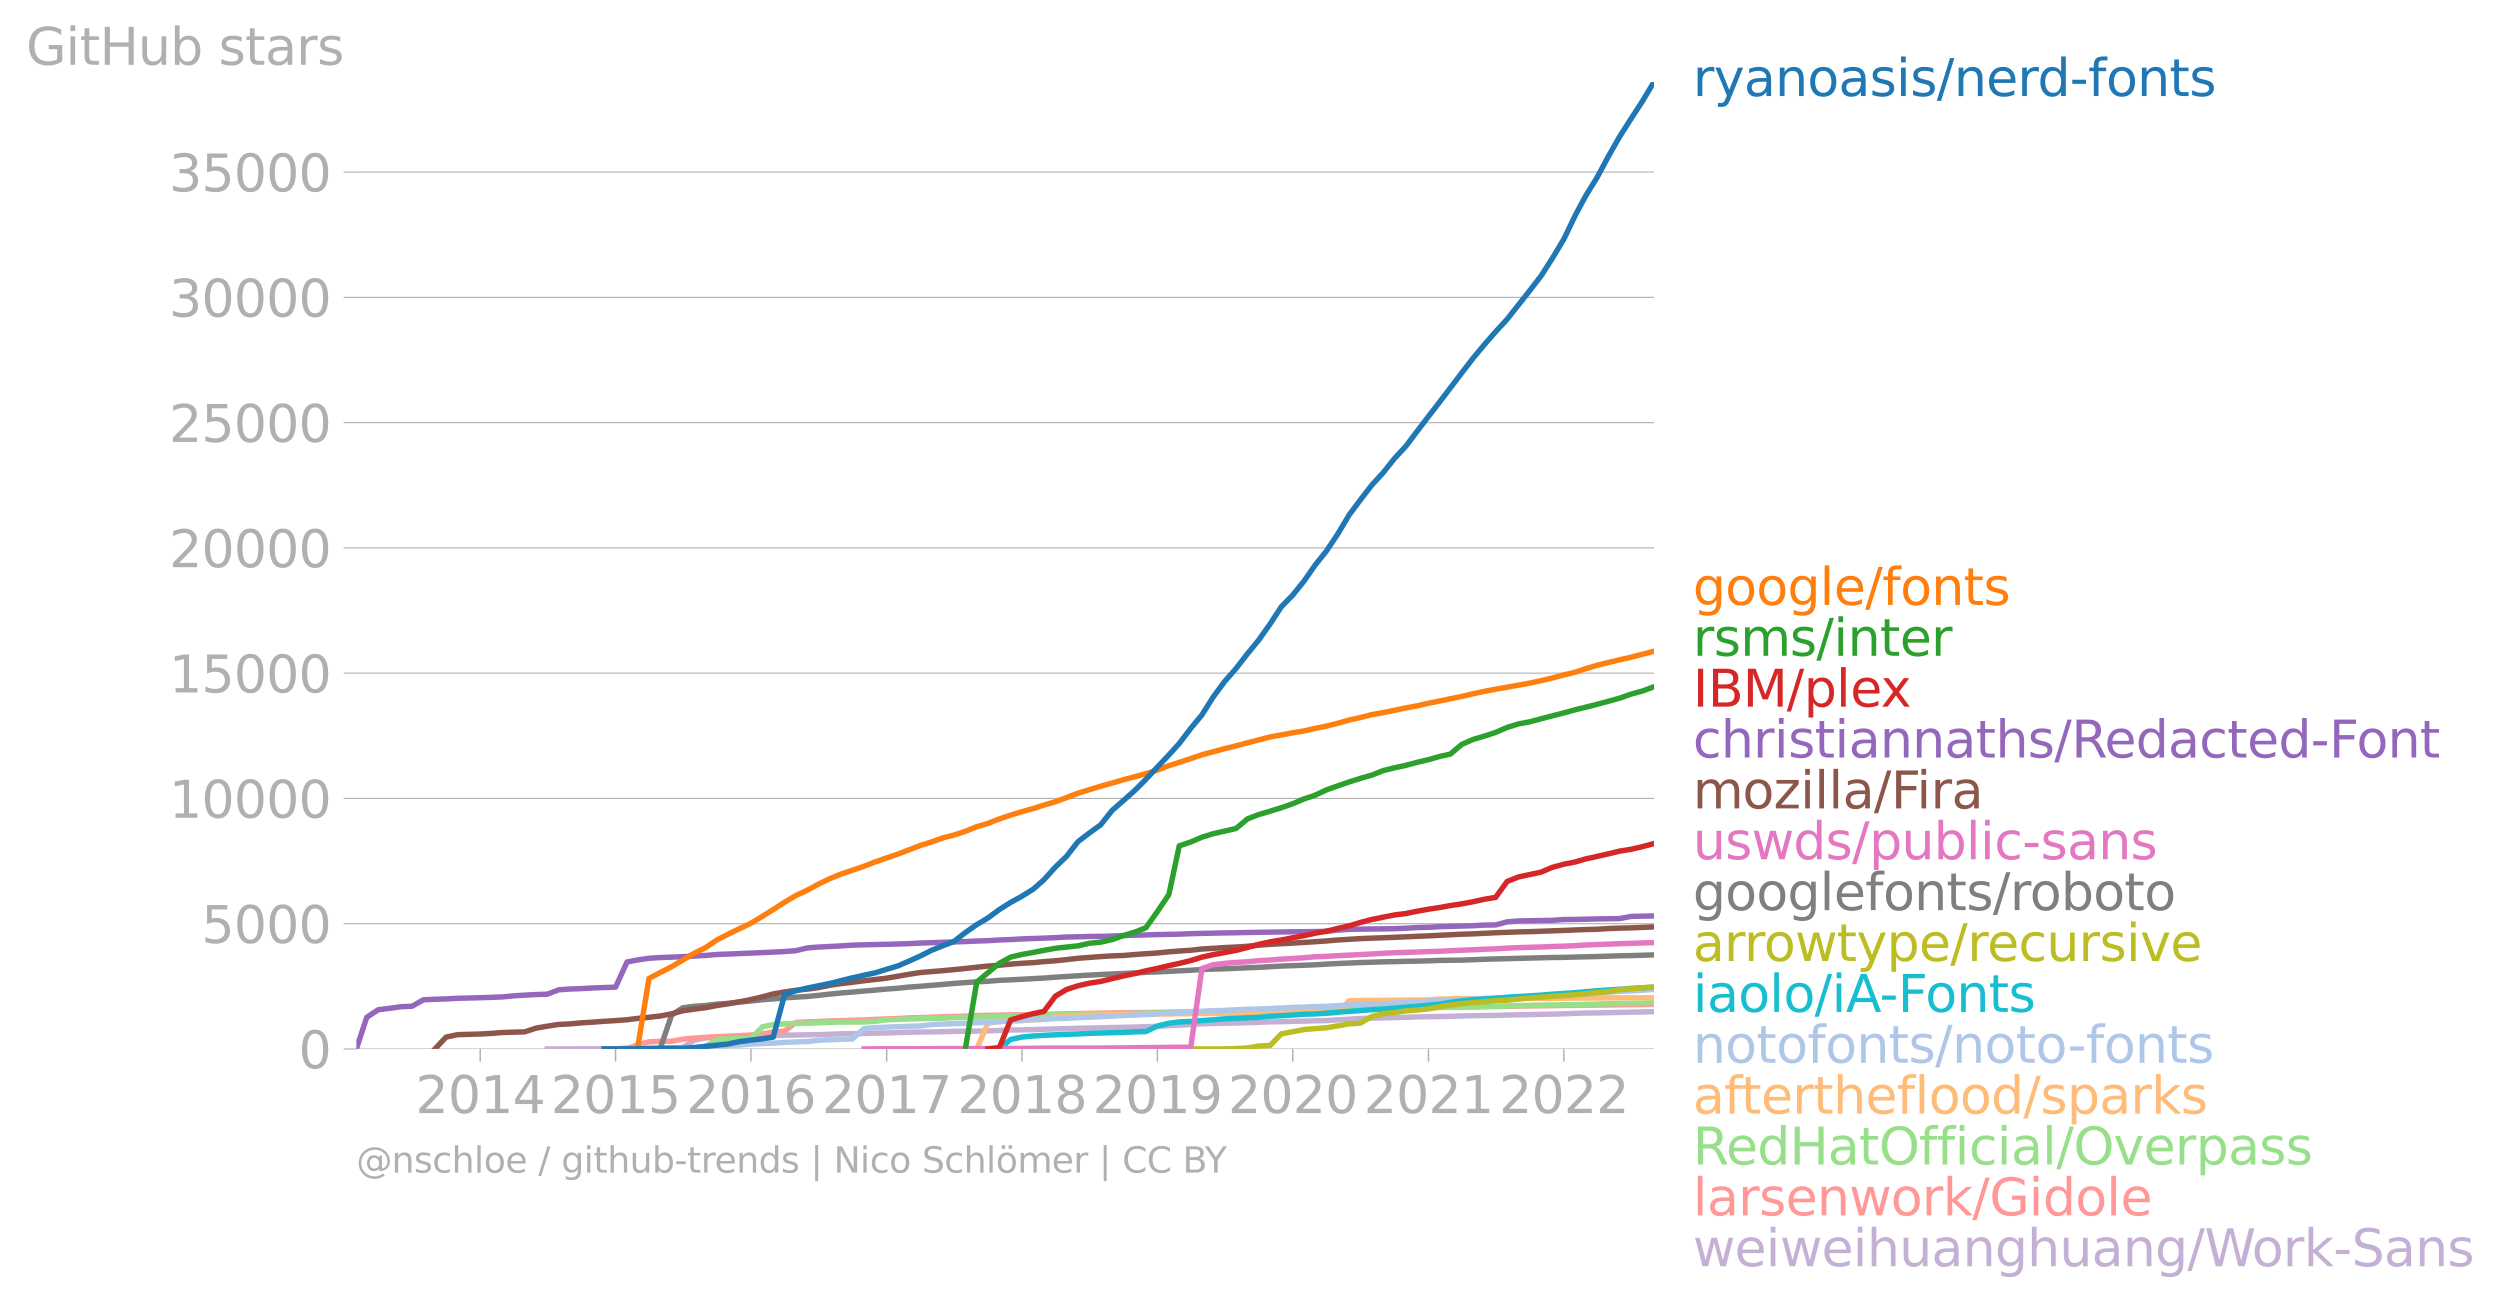 <svg xmlns:xlink="http://www.w3.org/1999/xlink" width="917.374" height="478.132" viewBox="0 0 688.031 358.599" xmlns="http://www.w3.org/2000/svg"><defs><style>*{stroke-linejoin:round;stroke-linecap:butt}</style></defs><g id="figure_1"><path d="M0 358.6h688.03V0H0v358.6z" style="fill:none" id="patch_1"/><g id="axes_1"><path d="M98.073 288.685h357.12V22.573H98.073v266.112z" style="fill:none" id="patch_2"/><g id="matplotlib.axis_1"><g id="xtick_1"><g id="line2d_1"><defs><path id="m4a6d519218" d="M0 0v3.5" style="stroke:#b0b0b0;stroke-width:.4"/></defs><use xlink:href="#m4a6d519218" x="132.162" y="288.685" style="fill:#b0b0b0;stroke:#b0b0b0;stroke-width:.4"/></g><g style="fill:#b0b0b0" transform="matrix(.14 0 0 -.14 114.347 306.323)" id="text_1"><defs><path id="DejaVuSans-32" d="M1228 531h2203V0H469v531q359 372 979 998 621 627 780 809 303 340 423 576 121 236 121 464 0 372-261 606-261 235-680 235-297 0-627-103-329-103-704-313v638q381 153 712 231 332 78 607 78 725 0 1156-363 431-362 431-968 0-288-108-546-107-257-392-607-78-91-497-524-418-433-1181-1211z" transform="scale(.016)"/><path id="DejaVuSans-30" d="M2034 4250q-487 0-733-480-245-479-245-1442 0-959 245-1439 246-480 733-480 491 0 736 480 246 480 246 1439 0 963-246 1442-245 480-736 480zm0 500q785 0 1199-621 414-620 414-1801 0-1178-414-1799Q2819-91 2034-91q-784 0-1198 620-414 621-414 1799 0 1181 414 1801 414 621 1198 621z" transform="scale(.016)"/><path id="DejaVuSans-31" d="M794 531h1031v3560L703 3866v575l1116 225h631V531h1031V0H794v531z" transform="scale(.016)"/><path id="DejaVuSans-34" d="M2419 4116 825 1625h1594v2491zm-166 550h794V1625h666v-525h-666V0h-628v1100H313v609l1940 2957z" transform="scale(.016)"/></defs><use xlink:href="#DejaVuSans-32"/><use xlink:href="#DejaVuSans-30" x="63.623"/><use xlink:href="#DejaVuSans-31" x="127.246"/><use xlink:href="#DejaVuSans-34" x="190.869"/></g></g><g id="xtick_2"><use xlink:href="#m4a6d519218" x="169.415" y="288.685" style="fill:#b0b0b0;stroke:#b0b0b0;stroke-width:.4" id="line2d_2"/><g style="fill:#b0b0b0" transform="matrix(.14 0 0 -.14 151.6 306.323)" id="text_2"><defs><path id="DejaVuSans-35" d="M691 4666h2478v-532H1269V2991q137 47 274 70 138 23 276 23 781 0 1237-428 457-428 457-1159 0-753-469-1171Q2575-91 1722-91q-294 0-599 50Q819 9 494 109v635q281-153 581-228t634-75q541 0 856 284 316 284 316 772 0 487-316 771-315 285-856 285-253 0-505-56-251-56-513-175v2344z" transform="scale(.016)"/></defs><use xlink:href="#DejaVuSans-32"/><use xlink:href="#DejaVuSans-30" x="63.623"/><use xlink:href="#DejaVuSans-31" x="127.246"/><use xlink:href="#DejaVuSans-35" x="190.869"/></g></g><g id="xtick_3"><use xlink:href="#m4a6d519218" x="206.669" y="288.685" style="fill:#b0b0b0;stroke:#b0b0b0;stroke-width:.4" id="line2d_3"/><g style="fill:#b0b0b0" transform="matrix(.14 0 0 -.14 188.854 306.323)" id="text_3"><defs><path id="DejaVuSans-36" d="M2113 2584q-425 0-674-291-248-290-248-796 0-503 248-796 249-292 674-292t673 292q248 293 248 796 0 506-248 796-248 291-673 291zm1253 1979v-575q-238 112-480 171-242 60-480 60-625 0-955-422-329-422-376-1275 184 272 462 417 279 145 613 145 703 0 1111-427 408-426 408-1160 0-719-425-1154Q2819-91 2113-91q-810 0-1238 620-428 621-428 1799 0 1106 525 1764t1409 658q238 0 480-47t505-140z" transform="scale(.016)"/></defs><use xlink:href="#DejaVuSans-32"/><use xlink:href="#DejaVuSans-30" x="63.623"/><use xlink:href="#DejaVuSans-31" x="127.246"/><use xlink:href="#DejaVuSans-36" x="190.869"/></g></g><g id="xtick_4"><use xlink:href="#m4a6d519218" x="244.024" y="288.685" style="fill:#b0b0b0;stroke:#b0b0b0;stroke-width:.4" id="line2d_4"/><g style="fill:#b0b0b0" transform="matrix(.14 0 0 -.14 226.209 306.323)" id="text_4"><defs><path id="DejaVuSans-37" d="M525 4666h3000v-269L1831 0h-659l1594 4134H525v532z" transform="scale(.016)"/></defs><use xlink:href="#DejaVuSans-32"/><use xlink:href="#DejaVuSans-30" x="63.623"/><use xlink:href="#DejaVuSans-31" x="127.246"/><use xlink:href="#DejaVuSans-37" x="190.869"/></g></g><g id="xtick_5"><use xlink:href="#m4a6d519218" x="281.277" y="288.685" style="fill:#b0b0b0;stroke:#b0b0b0;stroke-width:.4" id="line2d_5"/><g style="fill:#b0b0b0" transform="matrix(.14 0 0 -.14 263.462 306.323)" id="text_5"><defs><path id="DejaVuSans-38" d="M2034 2216q-450 0-708-241-257-241-257-662 0-422 257-663 258-241 708-241t709 242q260 243 260 662 0 421-258 662-257 241-711 241zm-631 268q-406 100-633 378-226 279-226 679 0 559 398 884 399 325 1092 325 697 0 1094-325t397-884q0-400-227-679-226-278-629-378 456-106 710-416 255-309 255-755 0-679-414-1042Q2806-91 2034-91q-771 0-1186 362-414 363-414 1042 0 446 256 755 257 310 713 416zm-231 997q0-362 226-565 227-203 636-203 407 0 636 203 230 203 230 565 0 363-230 566-229 203-636 203-409 0-636-203-226-203-226-566z" transform="scale(.016)"/></defs><use xlink:href="#DejaVuSans-32"/><use xlink:href="#DejaVuSans-30" x="63.623"/><use xlink:href="#DejaVuSans-31" x="127.246"/><use xlink:href="#DejaVuSans-38" x="190.869"/></g></g><g id="xtick_6"><use xlink:href="#m4a6d519218" x="318.53" y="288.685" style="fill:#b0b0b0;stroke:#b0b0b0;stroke-width:.4" id="line2d_6"/><g style="fill:#b0b0b0" transform="matrix(.14 0 0 -.14 300.715 306.323)" id="text_6"><defs><path id="DejaVuSans-39" d="M703 97v575q238-113 481-172 244-59 479-59 625 0 954 420 330 420 377 1277-181-269-460-413-278-144-615-144-700 0-1108 423-408 424-408 1159 0 718 425 1152 425 435 1131 435 810 0 1236-621 427-620 427-1801 0-1103-524-1761Q2575-91 1691-91q-238 0-482 47Q966 3 703 97zm1256 1978q425 0 673 290 249 291 249 798 0 503-249 795-248 292-673 292t-673-292q-248-292-248-795 0-507 248-798 248-290 673-290z" transform="scale(.016)"/></defs><use xlink:href="#DejaVuSans-32"/><use xlink:href="#DejaVuSans-30" x="63.623"/><use xlink:href="#DejaVuSans-31" x="127.246"/><use xlink:href="#DejaVuSans-39" x="190.869"/></g></g><g id="xtick_7"><use xlink:href="#m4a6d519218" x="355.783" y="288.685" style="fill:#b0b0b0;stroke:#b0b0b0;stroke-width:.4" id="line2d_7"/><g style="fill:#b0b0b0" transform="matrix(.14 0 0 -.14 337.968 306.323)" id="text_7"><use xlink:href="#DejaVuSans-32"/><use xlink:href="#DejaVuSans-30" x="63.623"/><use xlink:href="#DejaVuSans-32" x="127.246"/><use xlink:href="#DejaVuSans-30" x="190.869"/></g></g><g id="xtick_8"><use xlink:href="#m4a6d519218" x="393.139" y="288.685" style="fill:#b0b0b0;stroke:#b0b0b0;stroke-width:.4" id="line2d_8"/><g style="fill:#b0b0b0" transform="matrix(.14 0 0 -.14 375.324 306.323)" id="text_8"><use xlink:href="#DejaVuSans-32"/><use xlink:href="#DejaVuSans-30" x="63.623"/><use xlink:href="#DejaVuSans-32" x="127.246"/><use xlink:href="#DejaVuSans-31" x="190.869"/></g></g><g id="xtick_9"><use xlink:href="#m4a6d519218" x="430.392" y="288.685" style="fill:#b0b0b0;stroke:#b0b0b0;stroke-width:.4" id="line2d_9"/><g style="fill:#b0b0b0" transform="matrix(.14 0 0 -.14 412.577 306.323)" id="text_9"><use xlink:href="#DejaVuSans-32"/><use xlink:href="#DejaVuSans-30" x="63.623"/><use xlink:href="#DejaVuSans-32" x="127.246"/><use xlink:href="#DejaVuSans-32" x="190.869"/></g></g></g><g id="matplotlib.axis_2"><g id="ytick_1"><path d="M98.073 288.685h357.12" clip-path="url(#pcd9dcf327d)" style="fill:none;stroke:#b0b0b0;stroke-width:.3;stroke-linecap:square" id="line2d_10"/><g id="line2d_11"><defs><path id="mb1feb29b3c" d="M0 0h-3.5" style="stroke:#b0b0b0;stroke-width:.3"/></defs><use xlink:href="#mb1feb29b3c" x="98.073" y="288.685" style="fill:#b0b0b0;stroke:#b0b0b0;stroke-width:.3"/></g><use xlink:href="#DejaVuSans-30" style="fill:#b0b0b0" transform="matrix(.14 0 0 -.14 82.166 294.004)" id="text_10"/></g><g id="ytick_2"><path d="M98.073 254.21h357.12" clip-path="url(#pcd9dcf327d)" style="fill:none;stroke:#b0b0b0;stroke-width:.3;stroke-linecap:square" id="line2d_12"/><use xlink:href="#mb1feb29b3c" x="98.073" y="254.21" style="fill:#b0b0b0;stroke:#b0b0b0;stroke-width:.3" id="line2d_13"/><g style="fill:#b0b0b0" transform="matrix(.14 0 0 -.14 55.443 259.53)" id="text_11"><use xlink:href="#DejaVuSans-35"/><use xlink:href="#DejaVuSans-30" x="63.623"/><use xlink:href="#DejaVuSans-30" x="127.246"/><use xlink:href="#DejaVuSans-30" x="190.869"/></g></g><g id="ytick_3"><path d="M98.073 219.735h357.12" clip-path="url(#pcd9dcf327d)" style="fill:none;stroke:#b0b0b0;stroke-width:.3;stroke-linecap:square" id="line2d_14"/><use xlink:href="#mb1feb29b3c" x="98.073" y="219.735" style="fill:#b0b0b0;stroke:#b0b0b0;stroke-width:.3" id="line2d_15"/><g style="fill:#b0b0b0" transform="matrix(.14 0 0 -.14 46.536 225.054)" id="text_12"><use xlink:href="#DejaVuSans-31"/><use xlink:href="#DejaVuSans-30" x="63.623"/><use xlink:href="#DejaVuSans-30" x="127.246"/><use xlink:href="#DejaVuSans-30" x="190.869"/><use xlink:href="#DejaVuSans-30" x="254.492"/></g></g><g id="ytick_4"><path d="M98.073 185.26h357.12" clip-path="url(#pcd9dcf327d)" style="fill:none;stroke:#b0b0b0;stroke-width:.3;stroke-linecap:square" id="line2d_16"/><use xlink:href="#mb1feb29b3c" x="98.073" y="185.26" style="fill:#b0b0b0;stroke:#b0b0b0;stroke-width:.3" id="line2d_17"/><g style="fill:#b0b0b0" transform="matrix(.14 0 0 -.14 46.536 190.58)" id="text_13"><use xlink:href="#DejaVuSans-31"/><use xlink:href="#DejaVuSans-35" x="63.623"/><use xlink:href="#DejaVuSans-30" x="127.246"/><use xlink:href="#DejaVuSans-30" x="190.869"/><use xlink:href="#DejaVuSans-30" x="254.492"/></g></g><g id="ytick_5"><path d="M98.073 150.785h357.12" clip-path="url(#pcd9dcf327d)" style="fill:none;stroke:#b0b0b0;stroke-width:.3;stroke-linecap:square" id="line2d_18"/><use xlink:href="#mb1feb29b3c" x="98.073" y="150.785" style="fill:#b0b0b0;stroke:#b0b0b0;stroke-width:.3" id="line2d_19"/><g style="fill:#b0b0b0" transform="matrix(.14 0 0 -.14 46.536 156.104)" id="text_14"><use xlink:href="#DejaVuSans-32"/><use xlink:href="#DejaVuSans-30" x="63.623"/><use xlink:href="#DejaVuSans-30" x="127.246"/><use xlink:href="#DejaVuSans-30" x="190.869"/><use xlink:href="#DejaVuSans-30" x="254.492"/></g></g><g id="ytick_6"><path d="M98.073 116.31h357.12" clip-path="url(#pcd9dcf327d)" style="fill:none;stroke:#b0b0b0;stroke-width:.3;stroke-linecap:square" id="line2d_20"/><use xlink:href="#mb1feb29b3c" x="98.073" y="116.31" style="fill:#b0b0b0;stroke:#b0b0b0;stroke-width:.3" id="line2d_21"/><g style="fill:#b0b0b0" transform="matrix(.14 0 0 -.14 46.536 121.63)" id="text_15"><use xlink:href="#DejaVuSans-32"/><use xlink:href="#DejaVuSans-35" x="63.623"/><use xlink:href="#DejaVuSans-30" x="127.246"/><use xlink:href="#DejaVuSans-30" x="190.869"/><use xlink:href="#DejaVuSans-30" x="254.492"/></g></g><g id="ytick_7"><path d="M98.073 81.836h357.12" clip-path="url(#pcd9dcf327d)" style="fill:none;stroke:#b0b0b0;stroke-width:.3;stroke-linecap:square" id="line2d_22"/><use xlink:href="#mb1feb29b3c" x="98.073" y="81.836" style="fill:#b0b0b0;stroke:#b0b0b0;stroke-width:.3" id="line2d_23"/><g style="fill:#b0b0b0" transform="matrix(.14 0 0 -.14 46.536 87.154)" id="text_16"><defs><path id="DejaVuSans-33" d="M2597 2516q453-97 707-404 255-306 255-756 0-690-475-1069Q2609-91 1734-91q-293 0-604 58T488 141v609q262-153 574-231 313-78 654-78 593 0 904 234t311 681q0 413-289 645-289 233-804 233h-544v519h569q465 0 712 186t247 536q0 359-255 551-254 193-729 193-260 0-557-57-297-56-653-174v562q360 100 674 150t592 50q719 0 1137-327 419-326 419-882 0-388-222-655t-631-370z" transform="scale(.016)"/></defs><use xlink:href="#DejaVuSans-33"/><use xlink:href="#DejaVuSans-30" x="63.623"/><use xlink:href="#DejaVuSans-30" x="127.246"/><use xlink:href="#DejaVuSans-30" x="190.869"/><use xlink:href="#DejaVuSans-30" x="254.492"/></g></g><g id="ytick_8"><path d="M98.073 47.36h357.12" clip-path="url(#pcd9dcf327d)" style="fill:none;stroke:#b0b0b0;stroke-width:.3;stroke-linecap:square" id="line2d_24"/><use xlink:href="#mb1feb29b3c" x="98.073" y="47.361" style="fill:#b0b0b0;stroke:#b0b0b0;stroke-width:.3" id="line2d_25"/><g style="fill:#b0b0b0" transform="matrix(.14 0 0 -.14 46.536 52.68)" id="text_17"><use xlink:href="#DejaVuSans-33"/><use xlink:href="#DejaVuSans-35" x="63.623"/><use xlink:href="#DejaVuSans-30" x="127.246"/><use xlink:href="#DejaVuSans-30" x="190.869"/><use xlink:href="#DejaVuSans-30" x="254.492"/></g></g><g style="fill:#b0b0b0" transform="matrix(.14 0 0 -.14 7.2 17.838)" id="text_18"><defs><path id="DejaVuSans-47" d="M3809 666v1253H2778v519h1656V434q-365-259-806-392-440-133-940-133-1094 0-1712 639-617 640-617 1780 0 1144 617 1783 618 639 1712 639 456 0 867-113 411-112 758-331v-672q-350 297-744 447t-828 150q-857 0-1287-478-429-478-429-1425 0-944 429-1422 430-478 1287-478 334 0 596 58 263 58 472 180z" transform="scale(.016)"/><path id="DejaVuSans-69" d="M603 3500h575V0H603v3500zm0 1363h575v-729H603v729z" transform="scale(.016)"/><path id="DejaVuSans-74" d="M1172 4494v-994h1184v-447H1172V1153q0-428 117-550t477-122h590V0h-590q-666 0-919 248-253 249-253 905v1900H172v447h422v994h578z" transform="scale(.016)"/><path id="DejaVuSans-48" d="M628 4666h631V2753h2294v1913h631V0h-631v2222H1259V0H628v4666z" transform="scale(.016)"/><path id="DejaVuSans-75" d="M544 1381v2119h575V1403q0-497 193-746 194-248 582-248 465 0 735 297 271 297 271 810v1984h575V0h-575v538q-209-319-486-474-276-155-642-155-603 0-916 375-312 375-312 1097zm1447 2203z" transform="scale(.016)"/><path id="DejaVuSans-62" d="M3116 1747q0 634-261 995t-717 361q-457 0-718-361t-261-995q0-634 261-995t718-361q456 0 717 361t261 995zM1159 2969q182 312 458 463 277 152 661 152 638 0 1036-506 399-506 399-1331T3314 415Q2916-91 2278-91q-384 0-661 152-276 152-458 464V0H581v4863h578V2969z" transform="scale(.016)"/><path id="DejaVuSans-73" d="M2834 3397v-544q-243 125-506 187-262 63-544 63-428 0-642-131t-214-394q0-200 153-314t616-217l197-44q612-131 870-370t258-667q0-488-386-773Q2250-91 1575-91q-281 0-586 55T347 128v594q319-166 628-249 309-82 613-82 406 0 624 139 219 139 219 392 0 234-158 359-157 125-692 241l-200 47q-534 112-772 345-237 233-237 639 0 494 350 762 350 269 994 269 318 0 599-47 282-46 519-140z" transform="scale(.016)"/><path id="DejaVuSans-61" d="M2194 1759q-697 0-966-159t-269-544q0-306 202-486 202-179 548-179 479 0 768 339t289 901v128h-572zm1147 238V0h-575v531q-197-318-491-470T1556-91q-537 0-855 302-317 302-317 808 0 590 395 890 396 300 1180 300h807v57q0 397-261 614t-733 217q-300 0-585-72-284-72-546-216v532q315 122 612 182 297 61 578 61 760 0 1135-394 375-393 375-1193z" transform="scale(.016)"/><path id="DejaVuSans-72" d="M2631 2963q-97 56-211 82-114 27-251 27-488 0-749-317t-261-911V0H581v3500h578v-544q182 319 472 473 291 155 707 155 59 0 131-8 72-7 159-23l3-590z" transform="scale(.016)"/></defs><use xlink:href="#DejaVuSans-47"/><use xlink:href="#DejaVuSans-69" x="77.49"/><use xlink:href="#DejaVuSans-74" x="105.273"/><use xlink:href="#DejaVuSans-48" x="144.482"/><use xlink:href="#DejaVuSans-75" x="219.678"/><use xlink:href="#DejaVuSans-62" x="283.057"/><use xlink:href="#DejaVuSans-20" x="346.533"/><use xlink:href="#DejaVuSans-73" x="378.32"/><use xlink:href="#DejaVuSans-74" x="430.42"/><use xlink:href="#DejaVuSans-61" x="469.629"/><use xlink:href="#DejaVuSans-72" x="530.908"/><use xlink:href="#DejaVuSans-73" x="572.021"/></g></g><path d="m150.636 288.685 3.164-.014 3.164-.013 3.062-.007 3.164-.014 3.062-.007 3.163-.041 3.164-.083 2.858-.042 3.164-.02 3.062-.055 3.164-.035 3.062-.034 3.164-2.02 3.164-.662 3.062-.187 3.164-.103 3.062-.097 3.164-.041 3.164-.103 2.96-.076 3.163-.131 3.062-.049 3.164-.068 3.062-.049 3.164-.096 3.164-.131 3.062-.028 3.164-.048 3.062-.09 3.164-.055 3.164-.11 2.858-.09 3.164-.048 3.061-.048 3.164-.042 3.062-.096 3.164-.055 3.164-.021 3.062-.062 3.164-.117 3.062-.138 3.164-.014 3.164-.062 2.858-.117 3.164-.097 3.062-.069 3.164-.11 3.061-.055 3.164-.062 3.164-.076 3.062-.062 3.164-.062 3.062-.118 3.164-.062 3.164-.234 2.858-.117 3.164-.186 3.062-.18 3.164-.103 3.062-.055 3.164-.062 3.164-.104 3.061-.096 3.164-.124 3.062-.049 3.164-.096 3.164-.062 2.96-.083 3.164-.069 3.062-.193 3.164-.172 3.062-.221 3.164-.069 3.164-.09 3.062-.069 3.164-.068 3.062-.11 3.164-.063 3.164-.041 2.857-.07 3.164-.096 3.062-.076 3.164-.04 3.062-.042 3.164-.097 3.164-.062 3.062-.055 3.164-.069 3.062-.069 3.164-.083 3.164-.124 2.857-.083 3.164-.04 3.062-.07 3.164-.069 3.062-.062 3.164-.055 3.164-.11" clip-path="url(#pcd9dcf327d)" style="fill:none;stroke:#c5b0d5;stroke-width:1.5;stroke-linecap:square" id="line2d_26"/><path d="m166.252 288.685 3.163-.041 3.164-.076 2.858-1.007 3.164-.841 3.062-.138 3.164-.02 3.062-.58 3.164-.29 3.164-.213 3.062-.159 3.164-.144 3.062-.131 3.164-.187 3.164-.324 2.96-.544 3.163-.214 3.062-2.379 3.164-.165 3.062-.097 3.164-.152 3.164-.096 3.062-.09 3.164-.083 3.062-.165 3.164-.131 3.164-.117 2.858-.166 3.164-.09 3.061-.11 3.164-.11 3.062-.069 3.164-.11 3.164-.138 3.062-.076 3.164-.076 3.062-.055 3.164-.02 3.164-.049 2.858-.048 3.164-.104 3.062-.069 3.164-.048 3.061-.09 3.164-.04 3.164-.063 3.062-.055 3.164-.028 3.062-.034 3.164-.02 3.164-.063 2.858-.055 3.164-.062 3.062-.041 3.164-.07 3.062-.027 3.164-.007 3.164-.062 3.061-.048 3.164-.138 3.062-.09 3.164-.014 3.164-.027 2.96-.02 3.164-.035 3.062-.097 3.164-.083 3.062-.034 3.164-.041 3.164-.11 3.062-.028 3.164-.035 3.062-.041 3.164-.069 3.164-.055 2.857-.07 3.164-.075 3.062-.02 3.164-.07 3.062-.048 3.164-.055 3.164-.055 3.062-.035 3.164-.041 3.062-.041 3.164-.049 3.164-.027 2.857-.035 3.164-.041 3.062-.035 3.164-.034 3.062-.041 3.164-.021 3.164-.048" clip-path="url(#pcd9dcf327d)" style="fill:none;stroke:#ff9896;stroke-width:1.5;stroke-linecap:square" id="line2d_27"/><path d="m175.437 288.685 3.164-.034 3.062-.007h3.164l3.062-.007h3.164l3.164-.69 3.062-1.827 3.164-.22 3.062-.07 3.164-.103 3.164-3.13 2.96-.628 3.163-.186 3.062-.103 3.164-.09 3.062-.083 3.164-.158 3.164-.042 3.062-.013 3.164-.028 3.062-.186 3.164-.428 3.164-.103 2.858-.097 3.164-.09 3.061-.103 3.164-.027 3.062-.18 3.164-.055 3.164-.055 3.062-.062 3.164-.117 3.062-.09 3.164-.075 3.164-.07 2.858-.055 3.164-.248 3.062-.034 3.164-.049 3.061-.069 3.164-.062 3.164-.04 3.062-.056 3.164-.028 3.062-.055 3.164-.027 3.164-.049 2.858-.048 3.164-.076 3.062-.076 3.164-.11 3.062-.048 3.164-.062 3.164-.076 3.061-.048 3.164-.083 3.062-.048 3.164-.07 3.164-.075 2.96-.076 3.164-.062 3.062-.02 3.164-.042 3.062-.028 3.164-.062 3.164-.158 3.062-.028 3.164-.055 3.062-.076 3.164-.028 3.164-.062 2.857-.069 3.164-.04 3.062-.07 3.164-.069 3.062-.027 3.164-.097 3.164-.11 3.062-.062 3.164-.055 3.062-.07 3.164-.034 3.164-.076 2.857-.041 3.164-.083 3.062-.09 3.164-.068 3.062-.056 3.164-.062 3.164-.13" clip-path="url(#pcd9dcf327d)" style="fill:none;stroke:#98df8a;stroke-width:1.5;stroke-linecap:square" id="line2d_28"/><g style="fill:#1f77b4" transform="matrix(.14 0 0 -.14 465.907 26.436)" id="text_19"><defs><path id="DejaVuSans-79" d="M2059-325q-243-625-475-815-231-191-618-191H506v481h338q237 0 368 113 132 112 291 531l103 262L191 3500h609L1894 763l1094 2737h609L2059-325z" transform="scale(.016)"/><path id="DejaVuSans-6e" d="M3513 2113V0h-575v2094q0 497-194 743-194 247-581 247-466 0-735-297-269-296-269-809V0H581v3500h578v-544q207 316 486 472 280 156 646 156 603 0 912-373 310-373 310-1098z" transform="scale(.016)"/><path id="DejaVuSans-6f" d="M1959 3097q-462 0-731-361t-269-989q0-628 267-989 268-361 733-361 460 0 728 362 269 363 269 988 0 622-269 986-268 364-728 364zm0 487q750 0 1178-488 429-487 429-1349 0-859-429-1349Q2709-91 1959-91q-753 0-1180 489-426 490-426 1349 0 862 426 1349 427 488 1180 488z" transform="scale(.016)"/><path id="DejaVuSans-2f" d="M1625 4666h531L531-594H0l1625 5260z" transform="scale(.016)"/><path id="DejaVuSans-65" d="M3597 1894v-281H953q38-594 358-905t892-311q331 0 642 81t618 244V178Q3153 47 2828-22t-659-69q-838 0-1327 487-489 488-489 1320 0 859 464 1363 464 505 1252 505 706 0 1117-455 411-454 411-1235zm-575 169q-6 471-264 752-258 282-683 282-481 0-770-272t-333-766l2050 4z" transform="scale(.016)"/><path id="DejaVuSans-64" d="M2906 2969v1894h575V0h-575v525q-181-312-458-464-276-152-664-152-634 0-1033 506-398 507-398 1332t398 1331q399 506 1033 506 388 0 664-152 277-151 458-463zM947 1747q0-634 261-995t717-361q456 0 718 361 263 361 263 995t-263 995q-262 361-718 361t-717-361q-261-361-261-995z" transform="scale(.016)"/><path id="DejaVuSans-2d" d="M313 2009h1684v-512H313v512z" transform="scale(.016)"/><path id="DejaVuSans-66" d="M2375 4863v-479h-550q-309 0-430-125-120-125-120-450v-309h947v-447h-947V0H697v3053H147v447h550v244q0 584 272 851 272 268 862 268h544z" transform="scale(.016)"/></defs><use xlink:href="#DejaVuSans-72"/><use xlink:href="#DejaVuSans-79" x="41.113"/><use xlink:href="#DejaVuSans-61" x="100.293"/><use xlink:href="#DejaVuSans-6e" x="161.572"/><use xlink:href="#DejaVuSans-6f" x="224.951"/><use xlink:href="#DejaVuSans-61" x="286.133"/><use xlink:href="#DejaVuSans-73" x="347.412"/><use xlink:href="#DejaVuSans-69" x="399.512"/><use xlink:href="#DejaVuSans-73" x="427.295"/><use xlink:href="#DejaVuSans-2f" x="479.395"/><use xlink:href="#DejaVuSans-6e" x="513.086"/><use xlink:href="#DejaVuSans-65" x="576.465"/><use xlink:href="#DejaVuSans-72" x="637.988"/><use xlink:href="#DejaVuSans-64" x="677.352"/><use xlink:href="#DejaVuSans-2d" x="740.828"/><use xlink:href="#DejaVuSans-66" x="776.912"/><use xlink:href="#DejaVuSans-6f" x="812.117"/><use xlink:href="#DejaVuSans-6e" x="873.299"/><use xlink:href="#DejaVuSans-74" x="936.678"/><use xlink:href="#DejaVuSans-73" x="975.887"/></g><g style="fill:#ff7f0e" transform="matrix(.14 0 0 -.14 465.907 166.488)" id="text_20"><defs><path id="DejaVuSans-67" d="M2906 1791q0 625-258 968-257 344-723 344-462 0-720-344-258-343-258-968 0-622 258-966t720-344q466 0 723 344 258 344 258 966zm575-1357q0-893-397-1329-396-436-1215-436-303 0-572 45t-522 139v559q253-137 500-202 247-66 503-66 566 0 847 295t281 892v285q-178-310-456-463T1784 0Q1141 0 747 490 353 981 353 1791q0 812 394 1302 394 491 1037 491 388 0 666-153t456-462v531h575V434z" transform="scale(.016)"/><path id="DejaVuSans-6c" d="M603 4863h575V0H603v4863z" transform="scale(.016)"/></defs><use xlink:href="#DejaVuSans-67"/><use xlink:href="#DejaVuSans-6f" x="63.477"/><use xlink:href="#DejaVuSans-6f" x="124.658"/><use xlink:href="#DejaVuSans-67" x="185.84"/><use xlink:href="#DejaVuSans-6c" x="249.316"/><use xlink:href="#DejaVuSans-65" x="277.1"/><use xlink:href="#DejaVuSans-2f" x="338.623"/><use xlink:href="#DejaVuSans-66" x="372.314"/><use xlink:href="#DejaVuSans-6f" x="407.52"/><use xlink:href="#DejaVuSans-6e" x="468.701"/><use xlink:href="#DejaVuSans-74" x="532.08"/><use xlink:href="#DejaVuSans-73" x="571.289"/></g><g style="fill:#2ca02c" transform="matrix(.14 0 0 -.14 465.907 180.488)" id="text_21"><defs><path id="DejaVuSans-6d" d="M3328 2828q216 388 516 572t706 184q547 0 844-383 297-382 297-1088V0h-578v2094q0 503-179 746-178 244-543 244-447 0-707-297-259-296-259-809V0h-578v2094q0 506-178 748t-550 242q-441 0-701-298-259-298-259-808V0H581v3500h578v-544q197 322 472 475t653 153q382 0 649-194 267-193 395-562z" transform="scale(.016)"/></defs><use xlink:href="#DejaVuSans-72"/><use xlink:href="#DejaVuSans-73" x="41.113"/><use xlink:href="#DejaVuSans-6d" x="93.213"/><use xlink:href="#DejaVuSans-73" x="190.625"/><use xlink:href="#DejaVuSans-2f" x="242.725"/><use xlink:href="#DejaVuSans-69" x="276.416"/><use xlink:href="#DejaVuSans-6e" x="304.199"/><use xlink:href="#DejaVuSans-74" x="367.578"/><use xlink:href="#DejaVuSans-65" x="406.787"/><use xlink:href="#DejaVuSans-72" x="468.311"/></g><g style="fill:#d62728" transform="matrix(.14 0 0 -.14 465.907 194.488)" id="text_22"><defs><path id="DejaVuSans-49" d="M628 4666h631V0H628v4666z" transform="scale(.016)"/><path id="DejaVuSans-42" d="M1259 2228V519h1013q509 0 754 211 246 211 246 645 0 438-246 645-245 208-754 208H1259zm0 1919V2741h935q462 0 688 173 227 174 227 530 0 353-227 528-226 175-688 175h-935zm-631 519h1613q722 0 1112-300 391-300 391-853 0-429-200-682t-588-315q466-100 724-418 258-317 258-792 0-625-425-966Q3088 0 2303 0H628v4666z" transform="scale(.016)"/><path id="DejaVuSans-4d" d="M628 4666h941l1190-3175 1197 3175h941V0h-616v4097L3078 897h-634L1241 4097V0H628v4666z" transform="scale(.016)"/><path id="DejaVuSans-70" d="M1159 525v-1856H581v4831h578v-531q182 312 458 463 277 152 661 152 638 0 1036-506 399-506 399-1331T3314 415Q2916-91 2278-91q-384 0-661 152-276 152-458 464zm1957 1222q0 634-261 995t-717 361q-457 0-718-361t-261-995q0-634 261-995t718-361q456 0 717 361t261 995z" transform="scale(.016)"/><path id="DejaVuSans-78" d="M3513 3500 2247 1797 3578 0h-678L1881 1375 863 0H184l1360 1831L300 3500h678l928-1247 928 1247h679z" transform="scale(.016)"/></defs><use xlink:href="#DejaVuSans-49"/><use xlink:href="#DejaVuSans-42" x="29.492"/><use xlink:href="#DejaVuSans-4d" x="98.096"/><use xlink:href="#DejaVuSans-2f" x="184.375"/><use xlink:href="#DejaVuSans-70" x="218.066"/><use xlink:href="#DejaVuSans-6c" x="281.543"/><use xlink:href="#DejaVuSans-65" x="309.326"/><use xlink:href="#DejaVuSans-78" x="369.1"/></g><g style="fill:#9467bd" transform="matrix(.14 0 0 -.14 465.907 208.488)" id="text_23"><defs><path id="DejaVuSans-63" d="M3122 3366v-538q-244 135-489 202t-495 67q-560 0-870-355-309-354-309-995t309-996q310-354 870-354 250 0 495 67t489 202V134Q2881 22 2623-34q-257-57-548-57-791 0-1257 497-465 497-465 1341 0 856 470 1346 471 491 1290 491 265 0 518-55 253-54 491-163z" transform="scale(.016)"/><path id="DejaVuSans-68" d="M3513 2113V0h-575v2094q0 497-194 743-194 247-581 247-466 0-735-297-269-296-269-809V0H581v4863h578V2956q207 316 486 472 280 156 646 156 603 0 912-373 310-373 310-1098z" transform="scale(.016)"/><path id="DejaVuSans-52" d="M2841 2188q203-69 395-294t386-619L4263 0h-679l-596 1197q-232 469-449 622t-592 153h-688V0H628v4666h1425q800 0 1194-335 394-334 394-1009 0-441-205-732-205-290-595-402zM1259 4147V2491h794q456 0 689 211t233 620q0 409-233 617t-689 208h-794z" transform="scale(.016)"/><path id="DejaVuSans-46" d="M628 4666h2681v-532H1259V2759h1850v-531H1259V0H628v4666z" transform="scale(.016)"/></defs><use xlink:href="#DejaVuSans-63"/><use xlink:href="#DejaVuSans-68" x="54.98"/><use xlink:href="#DejaVuSans-72" x="118.359"/><use xlink:href="#DejaVuSans-69" x="159.473"/><use xlink:href="#DejaVuSans-73" x="187.256"/><use xlink:href="#DejaVuSans-74" x="239.355"/><use xlink:href="#DejaVuSans-69" x="278.564"/><use xlink:href="#DejaVuSans-61" x="306.348"/><use xlink:href="#DejaVuSans-6e" x="367.627"/><use xlink:href="#DejaVuSans-6e" x="431.006"/><use xlink:href="#DejaVuSans-61" x="494.385"/><use xlink:href="#DejaVuSans-74" x="555.664"/><use xlink:href="#DejaVuSans-68" x="594.873"/><use xlink:href="#DejaVuSans-73" x="658.252"/><use xlink:href="#DejaVuSans-2f" x="710.352"/><use xlink:href="#DejaVuSans-52" x="744.043"/><use xlink:href="#DejaVuSans-65" x="809.025"/><use xlink:href="#DejaVuSans-64" x="870.549"/><use xlink:href="#DejaVuSans-61" x="934.025"/><use xlink:href="#DejaVuSans-63" x="995.305"/><use xlink:href="#DejaVuSans-74" x="1050.285"/><use xlink:href="#DejaVuSans-65" x="1089.494"/><use xlink:href="#DejaVuSans-64" x="1151.018"/><use xlink:href="#DejaVuSans-2d" x="1214.494"/><use xlink:href="#DejaVuSans-46" x="1250.578"/><use xlink:href="#DejaVuSans-6f" x="1304.473"/><use xlink:href="#DejaVuSans-6e" x="1365.654"/><use xlink:href="#DejaVuSans-74" x="1429.033"/></g><g style="fill:#8c564b" transform="matrix(.14 0 0 -.14 465.907 222.488)" id="text_24"><defs><path id="DejaVuSans-7a" d="M353 3500h2731v-525L922 459h2162V0H275v525l2163 2516H353v459z" transform="scale(.016)"/></defs><use xlink:href="#DejaVuSans-6d"/><use xlink:href="#DejaVuSans-6f" x="97.412"/><use xlink:href="#DejaVuSans-7a" x="158.594"/><use xlink:href="#DejaVuSans-69" x="211.084"/><use xlink:href="#DejaVuSans-6c" x="238.867"/><use xlink:href="#DejaVuSans-6c" x="266.65"/><use xlink:href="#DejaVuSans-61" x="294.434"/><use xlink:href="#DejaVuSans-2f" x="355.713"/><use xlink:href="#DejaVuSans-46" x="389.404"/><use xlink:href="#DejaVuSans-69" x="439.674"/><use xlink:href="#DejaVuSans-72" x="467.457"/><use xlink:href="#DejaVuSans-61" x="508.57"/></g><g style="fill:#e377c2" transform="matrix(.14 0 0 -.14 465.907 236.488)" id="text_25"><defs><path id="DejaVuSans-77" d="M269 3500h575l719-2731 715 2731h678l719-2731 716 2731h575L4050 0h-678l-753 2869L1863 0h-679L269 3500z" transform="scale(.016)"/></defs><use xlink:href="#DejaVuSans-75"/><use xlink:href="#DejaVuSans-73" x="63.379"/><use xlink:href="#DejaVuSans-77" x="115.479"/><use xlink:href="#DejaVuSans-64" x="197.266"/><use xlink:href="#DejaVuSans-73" x="260.742"/><use xlink:href="#DejaVuSans-2f" x="312.842"/><use xlink:href="#DejaVuSans-70" x="346.533"/><use xlink:href="#DejaVuSans-75" x="410.01"/><use xlink:href="#DejaVuSans-62" x="473.389"/><use xlink:href="#DejaVuSans-6c" x="536.865"/><use xlink:href="#DejaVuSans-69" x="564.648"/><use xlink:href="#DejaVuSans-63" x="592.432"/><use xlink:href="#DejaVuSans-2d" x="647.412"/><use xlink:href="#DejaVuSans-73" x="683.496"/><use xlink:href="#DejaVuSans-61" x="735.596"/><use xlink:href="#DejaVuSans-6e" x="796.875"/><use xlink:href="#DejaVuSans-73" x="860.254"/></g><g style="fill:#7f7f7f" transform="matrix(.14 0 0 -.14 465.907 250.488)" id="text_26"><use xlink:href="#DejaVuSans-67"/><use xlink:href="#DejaVuSans-6f" x="63.477"/><use xlink:href="#DejaVuSans-6f" x="124.658"/><use xlink:href="#DejaVuSans-67" x="185.84"/><use xlink:href="#DejaVuSans-6c" x="249.316"/><use xlink:href="#DejaVuSans-65" x="277.1"/><use xlink:href="#DejaVuSans-66" x="338.623"/><use xlink:href="#DejaVuSans-6f" x="373.828"/><use xlink:href="#DejaVuSans-6e" x="435.01"/><use xlink:href="#DejaVuSans-74" x="498.389"/><use xlink:href="#DejaVuSans-73" x="537.598"/><use xlink:href="#DejaVuSans-2f" x="589.697"/><use xlink:href="#DejaVuSans-72" x="623.389"/><use xlink:href="#DejaVuSans-6f" x="662.252"/><use xlink:href="#DejaVuSans-62" x="723.434"/><use xlink:href="#DejaVuSans-6f" x="786.91"/><use xlink:href="#DejaVuSans-74" x="848.092"/><use xlink:href="#DejaVuSans-6f" x="887.301"/></g><g style="fill:#bcbd22" transform="matrix(.14 0 0 -.14 465.907 264.488)" id="text_27"><defs><path id="DejaVuSans-76" d="M191 3500h609L1894 563l1094 2937h609L2284 0h-781L191 3500z" transform="scale(.016)"/></defs><use xlink:href="#DejaVuSans-61"/><use xlink:href="#DejaVuSans-72" x="61.279"/><use xlink:href="#DejaVuSans-72" x="100.643"/><use xlink:href="#DejaVuSans-6f" x="139.506"/><use xlink:href="#DejaVuSans-77" x="200.688"/><use xlink:href="#DejaVuSans-74" x="282.475"/><use xlink:href="#DejaVuSans-79" x="321.684"/><use xlink:href="#DejaVuSans-70" x="380.863"/><use xlink:href="#DejaVuSans-65" x="444.34"/><use xlink:href="#DejaVuSans-2f" x="505.863"/><use xlink:href="#DejaVuSans-72" x="539.555"/><use xlink:href="#DejaVuSans-65" x="578.418"/><use xlink:href="#DejaVuSans-63" x="639.941"/><use xlink:href="#DejaVuSans-75" x="694.922"/><use xlink:href="#DejaVuSans-72" x="758.301"/><use xlink:href="#DejaVuSans-73" x="799.414"/><use xlink:href="#DejaVuSans-69" x="851.514"/><use xlink:href="#DejaVuSans-76" x="879.297"/><use xlink:href="#DejaVuSans-65" x="938.477"/></g><g style="fill:#17becf" transform="matrix(.14 0 0 -.14 465.907 278.488)" id="text_28"><defs><path id="DejaVuSans-41" d="m2188 4044-857-2322h1716l-859 2322zm-357 622h716L4325 0h-656l-425 1197H1141L716 0H50l1781 4666z" transform="scale(.016)"/></defs><use xlink:href="#DejaVuSans-69"/><use xlink:href="#DejaVuSans-61" x="27.783"/><use xlink:href="#DejaVuSans-6f" x="89.063"/><use xlink:href="#DejaVuSans-6c" x="150.244"/><use xlink:href="#DejaVuSans-6f" x="178.027"/><use xlink:href="#DejaVuSans-2f" x="239.209"/><use xlink:href="#DejaVuSans-69" x="272.9"/><use xlink:href="#DejaVuSans-41" x="300.684"/><use xlink:href="#DejaVuSans-2d" x="366.842"/><use xlink:href="#DejaVuSans-46" x="402.926"/><use xlink:href="#DejaVuSans-6f" x="456.82"/><use xlink:href="#DejaVuSans-6e" x="518.002"/><use xlink:href="#DejaVuSans-74" x="581.381"/><use xlink:href="#DejaVuSans-73" x="620.59"/></g><g style="fill:#aec7e8" transform="matrix(.14 0 0 -.14 465.907 292.488)" id="text_29"><use xlink:href="#DejaVuSans-6e"/><use xlink:href="#DejaVuSans-6f" x="63.379"/><use xlink:href="#DejaVuSans-74" x="124.561"/><use xlink:href="#DejaVuSans-6f" x="163.77"/><use xlink:href="#DejaVuSans-66" x="224.951"/><use xlink:href="#DejaVuSans-6f" x="260.156"/><use xlink:href="#DejaVuSans-6e" x="321.338"/><use xlink:href="#DejaVuSans-74" x="384.717"/><use xlink:href="#DejaVuSans-73" x="423.926"/><use xlink:href="#DejaVuSans-2f" x="476.025"/><use xlink:href="#DejaVuSans-6e" x="509.717"/><use xlink:href="#DejaVuSans-6f" x="573.096"/><use xlink:href="#DejaVuSans-74" x="634.277"/><use xlink:href="#DejaVuSans-6f" x="673.486"/><use xlink:href="#DejaVuSans-2d" x="736.543"/><use xlink:href="#DejaVuSans-66" x="772.627"/><use xlink:href="#DejaVuSans-6f" x="807.832"/><use xlink:href="#DejaVuSans-6e" x="869.014"/><use xlink:href="#DejaVuSans-74" x="932.393"/><use xlink:href="#DejaVuSans-73" x="971.602"/></g><g style="fill:#ffbb78" transform="matrix(.14 0 0 -.14 465.907 306.488)" id="text_30"><defs><path id="DejaVuSans-6b" d="M581 4863h578V1991l1716 1509h734L1753 1863 3688 0h-750L1159 1709V0H581v4863z" transform="scale(.016)"/></defs><use xlink:href="#DejaVuSans-61"/><use xlink:href="#DejaVuSans-66" x="61.279"/><use xlink:href="#DejaVuSans-74" x="94.734"/><use xlink:href="#DejaVuSans-65" x="133.943"/><use xlink:href="#DejaVuSans-72" x="195.467"/><use xlink:href="#DejaVuSans-74" x="236.58"/><use xlink:href="#DejaVuSans-68" x="275.789"/><use xlink:href="#DejaVuSans-65" x="339.168"/><use xlink:href="#DejaVuSans-66" x="400.691"/><use xlink:href="#DejaVuSans-6c" x="435.896"/><use xlink:href="#DejaVuSans-6f" x="463.68"/><use xlink:href="#DejaVuSans-6f" x="524.861"/><use xlink:href="#DejaVuSans-64" x="586.043"/><use xlink:href="#DejaVuSans-2f" x="649.52"/><use xlink:href="#DejaVuSans-73" x="683.211"/><use xlink:href="#DejaVuSans-70" x="735.311"/><use xlink:href="#DejaVuSans-61" x="798.787"/><use xlink:href="#DejaVuSans-72" x="860.066"/><use xlink:href="#DejaVuSans-6b" x="901.18"/><use xlink:href="#DejaVuSans-73" x="959.09"/></g><g style="fill:#98df8a" transform="matrix(.14 0 0 -.14 465.907 320.488)" id="text_31"><defs><path id="DejaVuSans-4f" d="M2522 4238q-688 0-1093-513-404-512-404-1397 0-881 404-1394 405-512 1093-512 687 0 1089 512 402 513 402 1394 0 885-402 1397-402 513-1089 513zm0 512q981 0 1568-658 588-658 588-1764 0-1103-588-1761Q3503-91 2522-91q-984 0-1574 656-589 657-589 1763t589 1764q590 658 1574 658z" transform="scale(.016)"/></defs><use xlink:href="#DejaVuSans-52"/><use xlink:href="#DejaVuSans-65" x="64.982"/><use xlink:href="#DejaVuSans-64" x="126.506"/><use xlink:href="#DejaVuSans-48" x="189.982"/><use xlink:href="#DejaVuSans-61" x="265.178"/><use xlink:href="#DejaVuSans-74" x="326.457"/><use xlink:href="#DejaVuSans-4f" x="365.666"/><use xlink:href="#DejaVuSans-66" x="444.377"/><use xlink:href="#DejaVuSans-66" x="479.582"/><use xlink:href="#DejaVuSans-69" x="514.787"/><use xlink:href="#DejaVuSans-63" x="542.57"/><use xlink:href="#DejaVuSans-69" x="597.551"/><use xlink:href="#DejaVuSans-61" x="625.334"/><use xlink:href="#DejaVuSans-6c" x="686.613"/><use xlink:href="#DejaVuSans-2f" x="714.396"/><use xlink:href="#DejaVuSans-4f" x="748.088"/><use xlink:href="#DejaVuSans-76" x="826.799"/><use xlink:href="#DejaVuSans-65" x="885.979"/><use xlink:href="#DejaVuSans-72" x="947.502"/><use xlink:href="#DejaVuSans-70" x="988.615"/><use xlink:href="#DejaVuSans-61" x="1052.092"/><use xlink:href="#DejaVuSans-73" x="1113.371"/><use xlink:href="#DejaVuSans-73" x="1165.471"/></g><g style="fill:#ff9896" transform="matrix(.14 0 0 -.14 465.907 334.488)" id="text_32"><use xlink:href="#DejaVuSans-6c"/><use xlink:href="#DejaVuSans-61" x="27.783"/><use xlink:href="#DejaVuSans-72" x="89.063"/><use xlink:href="#DejaVuSans-73" x="130.176"/><use xlink:href="#DejaVuSans-65" x="182.275"/><use xlink:href="#DejaVuSans-6e" x="243.799"/><use xlink:href="#DejaVuSans-77" x="307.178"/><use xlink:href="#DejaVuSans-6f" x="388.965"/><use xlink:href="#DejaVuSans-72" x="450.146"/><use xlink:href="#DejaVuSans-6b" x="491.26"/><use xlink:href="#DejaVuSans-2f" x="549.17"/><use xlink:href="#DejaVuSans-47" x="582.861"/><use xlink:href="#DejaVuSans-69" x="660.352"/><use xlink:href="#DejaVuSans-64" x="688.135"/><use xlink:href="#DejaVuSans-6f" x="751.611"/><use xlink:href="#DejaVuSans-6c" x="812.793"/><use xlink:href="#DejaVuSans-65" x="840.576"/></g><g style="fill:#c5b0d5" transform="matrix(.14 0 0 -.14 465.907 348.488)" id="text_33"><defs><path id="DejaVuSans-57" d="M213 4666h637l981-3944 978 3944h710l981-3944 978 3944h641L4947 0h-794l-984 4050L2175 0h-794L213 4666z" transform="scale(.016)"/><path id="DejaVuSans-53" d="M3425 4513v-616q-359 172-678 256-319 85-616 85-515 0-795-200t-280-569q0-310 186-468 186-157 705-254l381-78q706-135 1042-474t336-907q0-679-455-1029Q2797-91 1919-91q-331 0-705 75-373 75-773 222v650q384-215 753-325 369-109 725-109 540 0 834 212 294 213 294 607 0 343-211 537t-692 291l-385 75q-706 140-1022 440-315 300-315 835 0 619 436 975t1201 356q329 0 669-60 341-59 697-177z" transform="scale(.016)"/></defs><use xlink:href="#DejaVuSans-77"/><use xlink:href="#DejaVuSans-65" x="81.787"/><use xlink:href="#DejaVuSans-69" x="143.311"/><use xlink:href="#DejaVuSans-77" x="171.094"/><use xlink:href="#DejaVuSans-65" x="252.881"/><use xlink:href="#DejaVuSans-69" x="314.404"/><use xlink:href="#DejaVuSans-68" x="342.188"/><use xlink:href="#DejaVuSans-75" x="405.566"/><use xlink:href="#DejaVuSans-61" x="468.945"/><use xlink:href="#DejaVuSans-6e" x="530.225"/><use xlink:href="#DejaVuSans-67" x="593.604"/><use xlink:href="#DejaVuSans-68" x="657.08"/><use xlink:href="#DejaVuSans-75" x="720.459"/><use xlink:href="#DejaVuSans-61" x="783.838"/><use xlink:href="#DejaVuSans-6e" x="845.117"/><use xlink:href="#DejaVuSans-67" x="908.496"/><use xlink:href="#DejaVuSans-2f" x="971.973"/><use xlink:href="#DejaVuSans-57" x="1005.664"/><use xlink:href="#DejaVuSans-6f" x="1098.666"/><use xlink:href="#DejaVuSans-72" x="1159.848"/><use xlink:href="#DejaVuSans-6b" x="1200.961"/><use xlink:href="#DejaVuSans-2d" x="1258.871"/><use xlink:href="#DejaVuSans-53" x="1294.955"/><use xlink:href="#DejaVuSans-61" x="1358.432"/><use xlink:href="#DejaVuSans-6e" x="1419.711"/><use xlink:href="#DejaVuSans-73" x="1483.09"/></g><g style="fill:#b0b0b0" transform="matrix(.097 0 0 -.097 98.073 322.721)" id="text_34"><defs><path id="DejaVuSans-40" d="M2381 1678q0-447 222-702 222-254 610-254 384 0 604 256 221 256 221 700 0 438-225 695-225 258-607 258-378 0-602-256-223-256-223-697zm1703-934q-187-241-429-355t-564-114q-538 0-874 389t-336 1014q0 625 337 1015 338 391 873 391 322 0 565-117 244-117 428-354v409h447V722q457 69 714 417 258 349 258 902 0 334-99 628-98 294-298 544-325 409-792 626t-1017 217q-384 0-738-102-353-101-653-301-490-319-767-836-276-517-276-1120 0-497 179-932 180-434 521-765 328-325 759-495 431-171 922-171 403 0 792 136t714 389l281-347q-390-303-851-464t-936-161q-578 0-1091 205-512 205-912 595Q841 78 631 592q-209 514-209 1105 0 569 212 1084 213 516 607 907 403 396 931 607t1119 211q662 0 1229-272 568-271 952-771 234-307 357-666 124-359 124-744 0-822-497-1297T4084 263v481z" transform="scale(.016)"/><path id="DejaVuSans-7c" d="M1344 4891v-6400H813v6400h531z" transform="scale(.016)"/><path id="DejaVuSans-4e" d="M628 4666h850L3547 763v3903h612V0h-850L1241 3903V0H628v4666z" transform="scale(.016)"/><path id="DejaVuSans-f6" d="M1959 3097q-462 0-731-361t-269-989q0-628 267-989 268-361 733-361 460 0 728 362 269 363 269 988 0 622-269 986-268 364-728 364zm0 487q750 0 1178-488 429-487 429-1349 0-859-429-1349Q2709-91 1959-91q-753 0-1180 489-426 490-426 1349 0 862 426 1349 427 488 1180 488zm295 1266h634v-631h-634v631zm-1222 0h634v-631h-634v631z" transform="scale(.016)"/><path id="DejaVuSans-43" d="M4122 4306v-665q-319 297-680 443-361 147-767 147-800 0-1225-489t-425-1414q0-922 425-1411t1225-489q406 0 767 147t680 444V359q-331-225-702-338-370-112-782-112-1060 0-1670 648-609 649-609 1771 0 1125 609 1773 610 649 1670 649 418 0 788-111 371-111 696-333z" transform="scale(.016)"/><path id="DejaVuSans-59" d="M-13 4666h679l1293-1919 1285 1919h678L2272 2222V0h-634v2222L-13 4666z" transform="scale(.016)"/></defs><use xlink:href="#DejaVuSans-40"/><use xlink:href="#DejaVuSans-6e" x="100"/><use xlink:href="#DejaVuSans-73" x="163.379"/><use xlink:href="#DejaVuSans-63" x="215.479"/><use xlink:href="#DejaVuSans-68" x="270.459"/><use xlink:href="#DejaVuSans-6c" x="333.838"/><use xlink:href="#DejaVuSans-6f" x="361.621"/><use xlink:href="#DejaVuSans-65" x="422.803"/><use xlink:href="#DejaVuSans-20" x="484.326"/><use xlink:href="#DejaVuSans-2f" x="516.113"/><use xlink:href="#DejaVuSans-20" x="549.805"/><use xlink:href="#DejaVuSans-67" x="581.592"/><use xlink:href="#DejaVuSans-69" x="645.068"/><use xlink:href="#DejaVuSans-74" x="672.852"/><use xlink:href="#DejaVuSans-68" x="712.061"/><use xlink:href="#DejaVuSans-75" x="775.439"/><use xlink:href="#DejaVuSans-62" x="838.818"/><use xlink:href="#DejaVuSans-2d" x="902.295"/><use xlink:href="#DejaVuSans-74" x="938.379"/><use xlink:href="#DejaVuSans-72" x="977.588"/><use xlink:href="#DejaVuSans-65" x="1016.451"/><use xlink:href="#DejaVuSans-6e" x="1077.975"/><use xlink:href="#DejaVuSans-64" x="1141.354"/><use xlink:href="#DejaVuSans-73" x="1204.83"/><use xlink:href="#DejaVuSans-20" x="1256.93"/><use xlink:href="#DejaVuSans-7c" x="1288.717"/><use xlink:href="#DejaVuSans-20" x="1322.408"/><use xlink:href="#DejaVuSans-4e" x="1354.195"/><use xlink:href="#DejaVuSans-69" x="1429"/><use xlink:href="#DejaVuSans-63" x="1456.783"/><use xlink:href="#DejaVuSans-6f" x="1511.764"/><use xlink:href="#DejaVuSans-20" x="1572.945"/><use xlink:href="#DejaVuSans-53" x="1604.732"/><use xlink:href="#DejaVuSans-63" x="1668.209"/><use xlink:href="#DejaVuSans-68" x="1723.189"/><use xlink:href="#DejaVuSans-6c" x="1786.568"/><use xlink:href="#DejaVuSans-f6" x="1814.352"/><use xlink:href="#DejaVuSans-6d" x="1875.533"/><use xlink:href="#DejaVuSans-65" x="1972.945"/><use xlink:href="#DejaVuSans-72" x="2034.469"/><use xlink:href="#DejaVuSans-20" x="2075.582"/><use xlink:href="#DejaVuSans-7c" x="2107.369"/><use xlink:href="#DejaVuSans-20" x="2141.061"/><use xlink:href="#DejaVuSans-43" x="2172.848"/><use xlink:href="#DejaVuSans-43" x="2242.672"/><use xlink:href="#DejaVuSans-20" x="2312.496"/><use xlink:href="#DejaVuSans-42" x="2344.283"/><use xlink:href="#DejaVuSans-59" x="2407.387"/></g><path d="m268.825 288.685 3.062-7.109 3.164-.468 3.062-.16 3.164-.061 3.164-.22 2.858-.104 3.164-.683 3.062-.145 3.164-.248 3.061-.124 3.164-.028 3.164-.055 3.062-.055 3.164-.124 3.062-.007 3.164-.027 3.164-.007 2.858-.062 3.164-.014 3.062-.055 3.164-.035 3.062-.014 3.164-.02 3.164-.014 3.061-.035 3.164-.006 3.062-.028 3.164-.041h3.164l2.96-.007 3.164-.014 3.062-.014 3.164-3.282 3.062-.076h3.164l3.164-.034 3.062-.028 3.164-.034 3.062-.02 3.164-.022 3.164-.262 2.857-.041 3.164-.048h3.062l3.164-.014 3.062-.014 3.164-.007 3.164-.02 3.062-.021 3.164-.007 3.062-.007 3.164-.034 3.164-.035 2.857-.007 3.164-.014 3.062-.034 3.164-.014 3.062-.007 3.164-.02 3.164-.007" clip-path="url(#pcd9dcf327d)" style="fill:none;stroke:#ffbb78;stroke-width:1.5;stroke-linecap:square" id="line2d_29"/><path d="m184.827 288.685 3.062-.158 3.164-.221 3.164-.172 3.062-.214 3.164-.22 3.062-.097 3.164-.262 3.164-.145 2.96-.097 3.163-.22 3.062-.124 3.164-.11 3.062-.352 3.164-.131 3.164-.131 3.062-.11 3.164-2.842 3.062-.248 3.164-.151 3.164-.138 2.858-.104 3.164-.062 3.061-.393 3.164-.152 3.062-.11 3.164-.103 3.164-.159 3.062-.13 3.164-.153 3.062-.234 3.164-.131 3.164-.207 2.858-.117 3.164-.131 3.062-.097 3.164-.2 3.061-.11 3.164-.138 3.164-.151 3.062-.187 3.164-.117 3.062-.124 3.164-.227 3.164-.18 2.858-.179 3.164-.241 3.062-.07 3.164-.165 3.062-.096 3.164-.166 3.164-.145 3.061-.075 3.164-.125 3.062-.144 3.164-.152 3.164-.11 2.96-.124 3.164-.09 3.062-.18 3.164-.158 3.062-.165 3.164-.09 3.164-.117 3.062-.2 3.164-.166 3.062-.158 3.164-.173 3.164-.082 2.857-.173 3.164-.145 3.062-.172 3.164-.186 3.062-.138 3.164-.076 3.164-.09 3.062-.158 3.164-.124 3.062-.166 3.164-.13 3.164-.145 2.857-.166 3.164-.234 3.062-.29 3.164-.22 3.062-.125 3.164-.2 3.164-.206" clip-path="url(#pcd9dcf327d)" style="fill:none;stroke:#aec7e8;stroke-width:1.5;stroke-linecap:square" id="line2d_30"/><path d="m275.051 288.685 3.062-2.613 3.164-.669 3.164-.283 2.858-.172 3.164-.165 3.062-.118 3.164-.11 3.061-.159 3.164-.103 3.164-.076 3.062-.076 3.164-.165 3.062-.076 3.164-1.53 3.164-.766 2.858-.365 3.164-.138 3.062-.228 3.164-.214 3.062-.269 3.164-.144 3.164-.138 3.061-.124 3.164-.297 3.062-.152 3.164-.193 3.164-.22 2.96-.07 3.164-.206 3.062-.276 3.164-.22 3.062-.228 3.164-.241 3.164-.173 3.062-.248 3.164-.276 3.062-.234 3.164-.304 3.164-.282 2.857-.51 3.164-.393 3.062-.31 3.164-.208 3.062-.186 3.164-.317 3.164-.18 3.062-.165 3.164-.227 3.062-.262 3.164-.2 3.164-.207 2.857-.269 3.164-.255 3.062-.207 3.164-.207 3.062-.241 3.164-.18 3.164-.137" clip-path="url(#pcd9dcf327d)" style="fill:none;stroke:#17becf;stroke-width:1.5;stroke-linecap:square" id="line2d_31"/><path d="m327.716 288.685 3.062-.007h3.164l3.062-.007 3.164-.069 3.164-.2 3.061-.517 3.164-.151 3.062-3.2 3.164-.586 3.164-.613 2.96-.256 3.164-.227 3.062-.517 3.164-.559 3.062-.186 3.164-1.84 3.164-.78 3.062-.29 3.164-.468 3.062-.221 3.164-.352 3.164-.586 2.857-.441 3.164-.414 3.062-.227 3.164-.297 3.062-.248 3.164-.152 3.164-.33 3.062-.304 3.164-.214 3.062-.213 3.164-.221 3.164-.241 2.857-.235 3.164-.345 3.062-.262 3.164-.524 3.062-.262 3.164-.262 3.164-.241" clip-path="url(#pcd9dcf327d)" style="fill:none;stroke:#bcbd22;stroke-width:1.5;stroke-linecap:square" id="line2d_32"/><path d="m178.601 288.685 3.062-.014 3.164-9.267 3.062-2.04 3.164-.421 3.164-.214 3.062-.372 3.164-.235 3.062-.33 3.164-.304 3.164-.345 2.96-.227 3.163-.29 3.062-.193 3.164-.193 3.062-.303 3.164-.352 3.164-.31 3.062-.255 3.164-.276 3.062-.255 3.164-.29 3.164-.227 2.858-.304 3.164-.227 3.061-.248 3.164-.262 3.062-.276 3.164-.228 3.164-.2 3.062-.172 3.164-.255 3.062-.131 3.164-.166 3.164-.172 2.858-.152 3.164-.248 3.062-.186 3.164-.193 3.061-.18 3.164-.165 3.164-.159 3.062-.124 3.164-.165 3.062-.166 3.164-.117 3.164-.158 2.858-.125 3.164-.165 3.062-.214 3.164-.11 3.062-.083 3.164-.138 3.164-.151 3.061-.11 3.164-.173 3.062-.173 3.164-.124 3.164-.103 2.96-.124 3.164-.186 3.062-.173 3.164-.124 3.062-.145 3.164-.082 3.164-.11 3.062-.056 3.164-.083 3.062-.048 3.164-.09 3.164-.124 2.857-.034 3.164-.035 3.062-.11 3.164-.13 3.062-.084 3.164-.075 3.164-.097 3.062-.069 3.164-.083 3.062-.069 3.164-.041 3.164-.09 2.857-.069 3.164-.069 3.062-.103 3.164-.103 3.062-.056 3.164-.096 3.164-.103" clip-path="url(#pcd9dcf327d)" style="fill:none;stroke:#7f7f7f;stroke-width:1.5;stroke-linecap:square" id="line2d_33"/><path d="m237.798 288.685 3.062-.034 3.164-.007h3.164l2.858-.007 3.164-.028 3.061-.007 3.164-.02h9.39l3.062-.007h3.164l3.062-.014 3.164-.02 3.164-.035 2.858-.042 3.164-.006H299.75l3.164-.014 3.164-.035 3.062-.007 3.164-.041 3.062-.055 3.164-.02 3.164-.042 2.858-.014 3.164-.02 3.062-21.65 3.164-1.07 3.062-.351 3.164-.27 3.164-.172 3.061-.303 3.164-.18 3.062-.247 3.164-.18 3.164-.207 2.96-.262 3.164-.117 3.062-.186 3.164-.145 3.062-.151 3.164-.18 3.164-.186 3.062-.152 3.164-.103 3.062-.083 3.164-.138 3.164-.082 2.857-.152 3.164-.131 3.062-.124 3.164-.152 3.062-.103 3.164-.2 3.164-.138 3.062-.09 3.164-.09 3.062-.124 3.164-.096 3.164-.145 2.857-.18 3.164-.116 3.062-.124 3.164-.118 3.062-.103 3.164-.097 3.164-.096" clip-path="url(#pcd9dcf327d)" style="fill:none;stroke:#e377c2;stroke-width:1.5;stroke-linecap:square" id="line2d_34"/><path d="m119.71 288.685 3.062-3.268 3.164-.669 3.062-.083 3.164-.09 3.164-.172 2.858-.241 3.164-.097 3.062-.082 3.164-1.041 3.062-.524 3.164-.483 3.164-.152 3.062-.29 3.164-.186 3.062-.234 3.163-.193 3.164-.234 2.858-.359 3.164-.31 3.062-.359 3.164-.593 3.062-.855 3.164-.434 3.164-.414 3.062-.593 3.164-.476 3.062-.551 3.164-.628 3.164-.73 2.96-.807 3.163-.545 3.062-.455 3.164-.317 3.062-.407 3.164-.669 3.164-.448 3.062-.365 3.164-.414 3.062-.352 3.164-.365 3.164-.538 2.858-.503 3.164-.497 3.061-.262 3.164-.255 3.062-.283 3.164-.324 3.164-.344 3.062-.318 3.164-.24 3.062-.297 3.164-.235 3.164-.172 2.858-.283 3.164-.234 3.062-.317 3.164-.366 3.061-.227 3.164-.242 3.164-.193 3.062-.11 3.164-.262 3.062-.22 3.164-.208 3.164-.324 2.858-.213 3.164-.207 3.062-.352 3.164-.18 3.062-.206 3.164-.152 3.164-.213 3.061-.297 3.164-.234 3.062-.173 3.164-.165 3.164-.2 2.96-.173 3.164-.22 3.062-.255 3.164-.2 3.062-.186 3.164-.131 3.164-.104 3.062-.124 3.164-.138 3.062-.138 3.164-.124 3.164-.172 2.857-.131 3.164-.152 3.062-.103 3.164-.145 3.062-.159 3.164-.11 3.164-.124 3.062-.062 3.164-.11 3.062-.118 3.164-.11 3.164-.138 2.857-.103 3.164-.09 3.062-.186 3.164-.117 3.062-.07 3.164-.13 3.164-.138" clip-path="url(#pcd9dcf327d)" style="fill:none;stroke:#8c564b;stroke-width:1.5;stroke-linecap:square" id="line2d_35"/><path d="m98.073 288.685 2.858-8.701 3.164-2.09 3.062-.379 3.164-.455 3.062-.124 3.164-1.772 3.164-.159 3.061-.09 3.164-.172 3.062-.075 3.164-.083 3.164-.104 2.858-.11 3.164-.303 3.062-.193 3.164-.166 3.062-.103 3.164-1.2 3.164-.22 3.062-.11 3.164-.173 3.062-.118 3.163-.11 3.164-6.936 2.858-.538 3.164-.469 3.062-.193 3.164-.124 3.062-.124 3.164-.173 3.164-.165 3.062-.269 3.164-.117 3.062-.131 3.164-.131 3.164-.138 2.96-.138 3.163-.159 3.062-.234 3.164-.751 3.062-.249 3.164-.151 3.164-.166 3.062-.2 3.164-.09 3.062-.082 3.164-.062 3.164-.083 2.858-.103 3.164-.159 3.061-.097 3.164-.117 3.062-.09 3.164-.103 3.164-.152 3.062-.096 3.164-.193 3.062-.11 3.164-.187 3.164-.11 2.858-.103 3.164-.131 3.062-.173 3.164-.062 3.061-.082 3.164-.035 3.164-.09 3.062-.103 3.164-.131 3.062-.069 3.164-.097 3.164-.068 2.858-.049 3.164-.138 3.062-.075 3.164-.063 3.062-.062 3.164-.048 3.164-.069 3.061-.055 3.164-.041 3.062-.049 3.164-.048 3.164-.027 2.96-.035 3.164-.069 3.062-.324 3.164-.207 3.062-.076 3.164-.034 3.164-.035 3.062-.055 3.164-.117 3.062-.193 3.164-.069 3.164-.159 2.857-.096 3.164-.083 3.062-.09 3.164-.179 3.062-.034 3.164-.848 3.164-.255 3.062-.049 3.164-.062 3.062-.055 3.164-.22 3.164-.028 2.857-.062 3.164-.076 3.062-.048 3.164-.042 3.062-.6 3.164-.068 3.164-.07" clip-path="url(#pcd9dcf327d)" style="fill:none;stroke:#9467bd;stroke-width:1.5;stroke-linecap:square" id="line2d_36"/><path d="m271.887 288.685 3.164-.414 3.062-7.543 3.164-.958 3.164-.828 2.858-.592 3.164-4.193 3.062-1.84 3.164-1.028 3.061-.696 3.164-.49 3.164-.779 3.062-.717 3.164-.669 3.062-.758 3.164-.676 3.164-.765 2.858-.6 3.164-.78 3.062-.944 3.164-.703 3.062-.552 3.164-.593 3.164-.827 3.061-.841 3.164-.683 3.062-.531 3.164-.593 3.164-.6 2.96-.662 3.164-.551 3.062-.759 3.164-.724 3.062-.917 3.164-.82 3.164-.642 3.062-.613 3.164-.386 3.062-.628 3.164-.565 3.164-.483 2.857-.517 3.164-.476 3.062-.572 3.164-.703 3.062-.504 3.164-4.371 3.164-1.262 3.062-.648 3.164-.676 3.062-1.31 3.164-.862 3.164-.62 2.857-.841 3.164-.697 3.062-.69 3.164-.765 3.062-.489 3.164-.73 3.164-.863" clip-path="url(#pcd9dcf327d)" style="fill:none;stroke:#d62728;stroke-width:1.5;stroke-linecap:square" id="line2d_37"/><path d="m265.661 288.685 3.164-18.403 3.062-2.585 3.164-2.593 3.062-1.682 3.164-.752 3.164-.572 2.858-.552 3.164-.572 3.062-.33 3.164-.339 3.061-.703 3.164-.303 3.164-.717 3.062-1.097 3.164-.965 3.062-1.186 3.164-4.461 3.164-4.695 2.858-13.39 3.164-1.07 3.062-1.31 3.164-.972 3.062-.703 3.164-.724 3.164-2.647 3.061-1.173 3.164-.93 3.062-.952 3.164-1.11 3.164-1.345 2.96-.979 3.164-1.489 3.062-1.082 3.164-1.09 3.062-.986 3.164-.896 3.164-1.262 3.062-.752 3.164-.682 3.062-.82 3.164-.745 3.164-.91 2.857-.621 3.164-2.689 3.062-1.33 3.164-.945 3.062-.993 3.164-1.38 3.164-.985 3.062-.559 3.164-.855 3.062-.793 3.164-.813 3.164-.869 2.857-.696 3.164-.807 3.062-.828 3.164-.868 3.062-1.09 3.164-.862 3.164-1.165" clip-path="url(#pcd9dcf327d)" style="fill:none;stroke:#2ca02c;stroke-width:1.5;stroke-linecap:square" id="line2d_38"/><path d="m172.58 288.685 2.857-.007 3.164-19.382 3.062-1.62 3.164-1.613 3.062-1.834 3.164-1.876 3.164-1.579 3.062-2.075 3.164-1.634 3.062-1.476 3.164-1.503 3.164-1.91 2.96-1.84 3.163-2.049 3.062-1.813 3.164-1.482 3.062-1.662 3.164-1.524 3.164-1.296 3.062-1.02 3.164-1.083 3.062-1.193 3.164-1.096 3.164-1.097 2.858-1.075 3.164-1.228 3.061-.972 3.164-1.137 3.062-.78 3.164-1.027 3.164-1.282 3.062-.91 3.164-1.228 3.062-1.04 3.164-.96 3.164-.882 2.858-.924 3.164-.93 3.062-1.125 3.164-1.234 3.061-.937 3.164-.966 3.164-.875 3.062-.897 3.164-.855 3.062-.827 3.164-.986 3.164-1.227 2.858-.897 3.164-1.055 3.062-1.04 3.164-.849 3.062-.82 3.164-.793 3.164-.842 3.061-.786 3.164-.813 3.062-.559 3.164-.6 3.164-.51 2.96-.682 3.164-.648 3.062-.759 3.164-.89 3.062-.689 3.164-.813 3.164-.545 3.062-.635 3.164-.668 3.062-.566 3.164-.717 3.164-.634 2.857-.607 3.164-.641 3.062-.724 3.164-.683 3.062-.572 3.164-.559 3.164-.565 3.062-.551 3.164-.69 3.062-.724 3.164-.834 3.164-.772 2.857-.945 3.164-.959 3.062-.765 3.164-.745 3.062-.689 3.164-.827 3.164-.842" clip-path="url(#pcd9dcf327d)" style="fill:none;stroke:#ff7f0e;stroke-width:1.5;stroke-linecap:square" id="line2d_39"/><path d="m166.252 288.685 3.163-.014 3.164-.007 2.858-.041 3.164-.02 3.062-.056 3.164-.02 3.062-.028 3.164-.172 3.164-.352 3.062-.331 3.164-.338 3.062-.648 3.164-.4 3.164-.365 2.96-.462 3.163-11.77 3.062-.98 3.164-.765 3.062-.613 3.164-.648 3.164-.8 3.062-.759 3.164-.696 3.062-.662 3.164-.979 3.164-.951 2.858-1.248 3.164-1.42 3.061-1.552 3.164-1.283 3.062-1.165 3.164-2.475 3.164-2.2 3.062-1.82 3.164-2.33 3.062-1.931 3.164-1.745 3.164-1.985 2.858-2.524 3.164-3.503 3.062-2.944 3.164-4.054 3.061-2.337 3.164-2.276 3.164-3.978 3.062-2.675 3.164-2.813 3.062-3.062 3.164-3.378 3.164-3.338 2.858-3.164 3.164-4.151 3.062-3.689 3.164-5.02 3.062-4.13 3.164-3.633 3.164-4.061 3.061-3.737 3.164-4.455 3.062-4.709 3.164-3.24 3.164-3.93 2.96-4.269 3.164-3.95 3.062-4.593 3.164-5.295 3.062-4.116 3.164-4.103 3.164-3.447 3.062-3.84 3.164-3.428 3.062-4.054 3.164-4.144 3.164-4.095 2.857-3.751 3.164-4.172 3.062-3.971 3.164-3.806 3.062-3.503 3.164-3.44 3.164-4 3.062-3.875 3.164-4.116 3.062-4.778 3.164-5.275 3.164-6.584 2.857-5.337 3.164-5.11 3.062-5.736 3.164-5.537 3.062-4.799 3.164-4.867 3.164-5.289" clip-path="url(#pcd9dcf327d)" style="fill:none;stroke:#1f77b4;stroke-width:1.5;stroke-linecap:square" id="line2d_40"/></g></g><defs><clipPath id="pcd9dcf327d"><path d="M98.073 22.573h357.12v266.112H98.073z"/></clipPath></defs></svg>